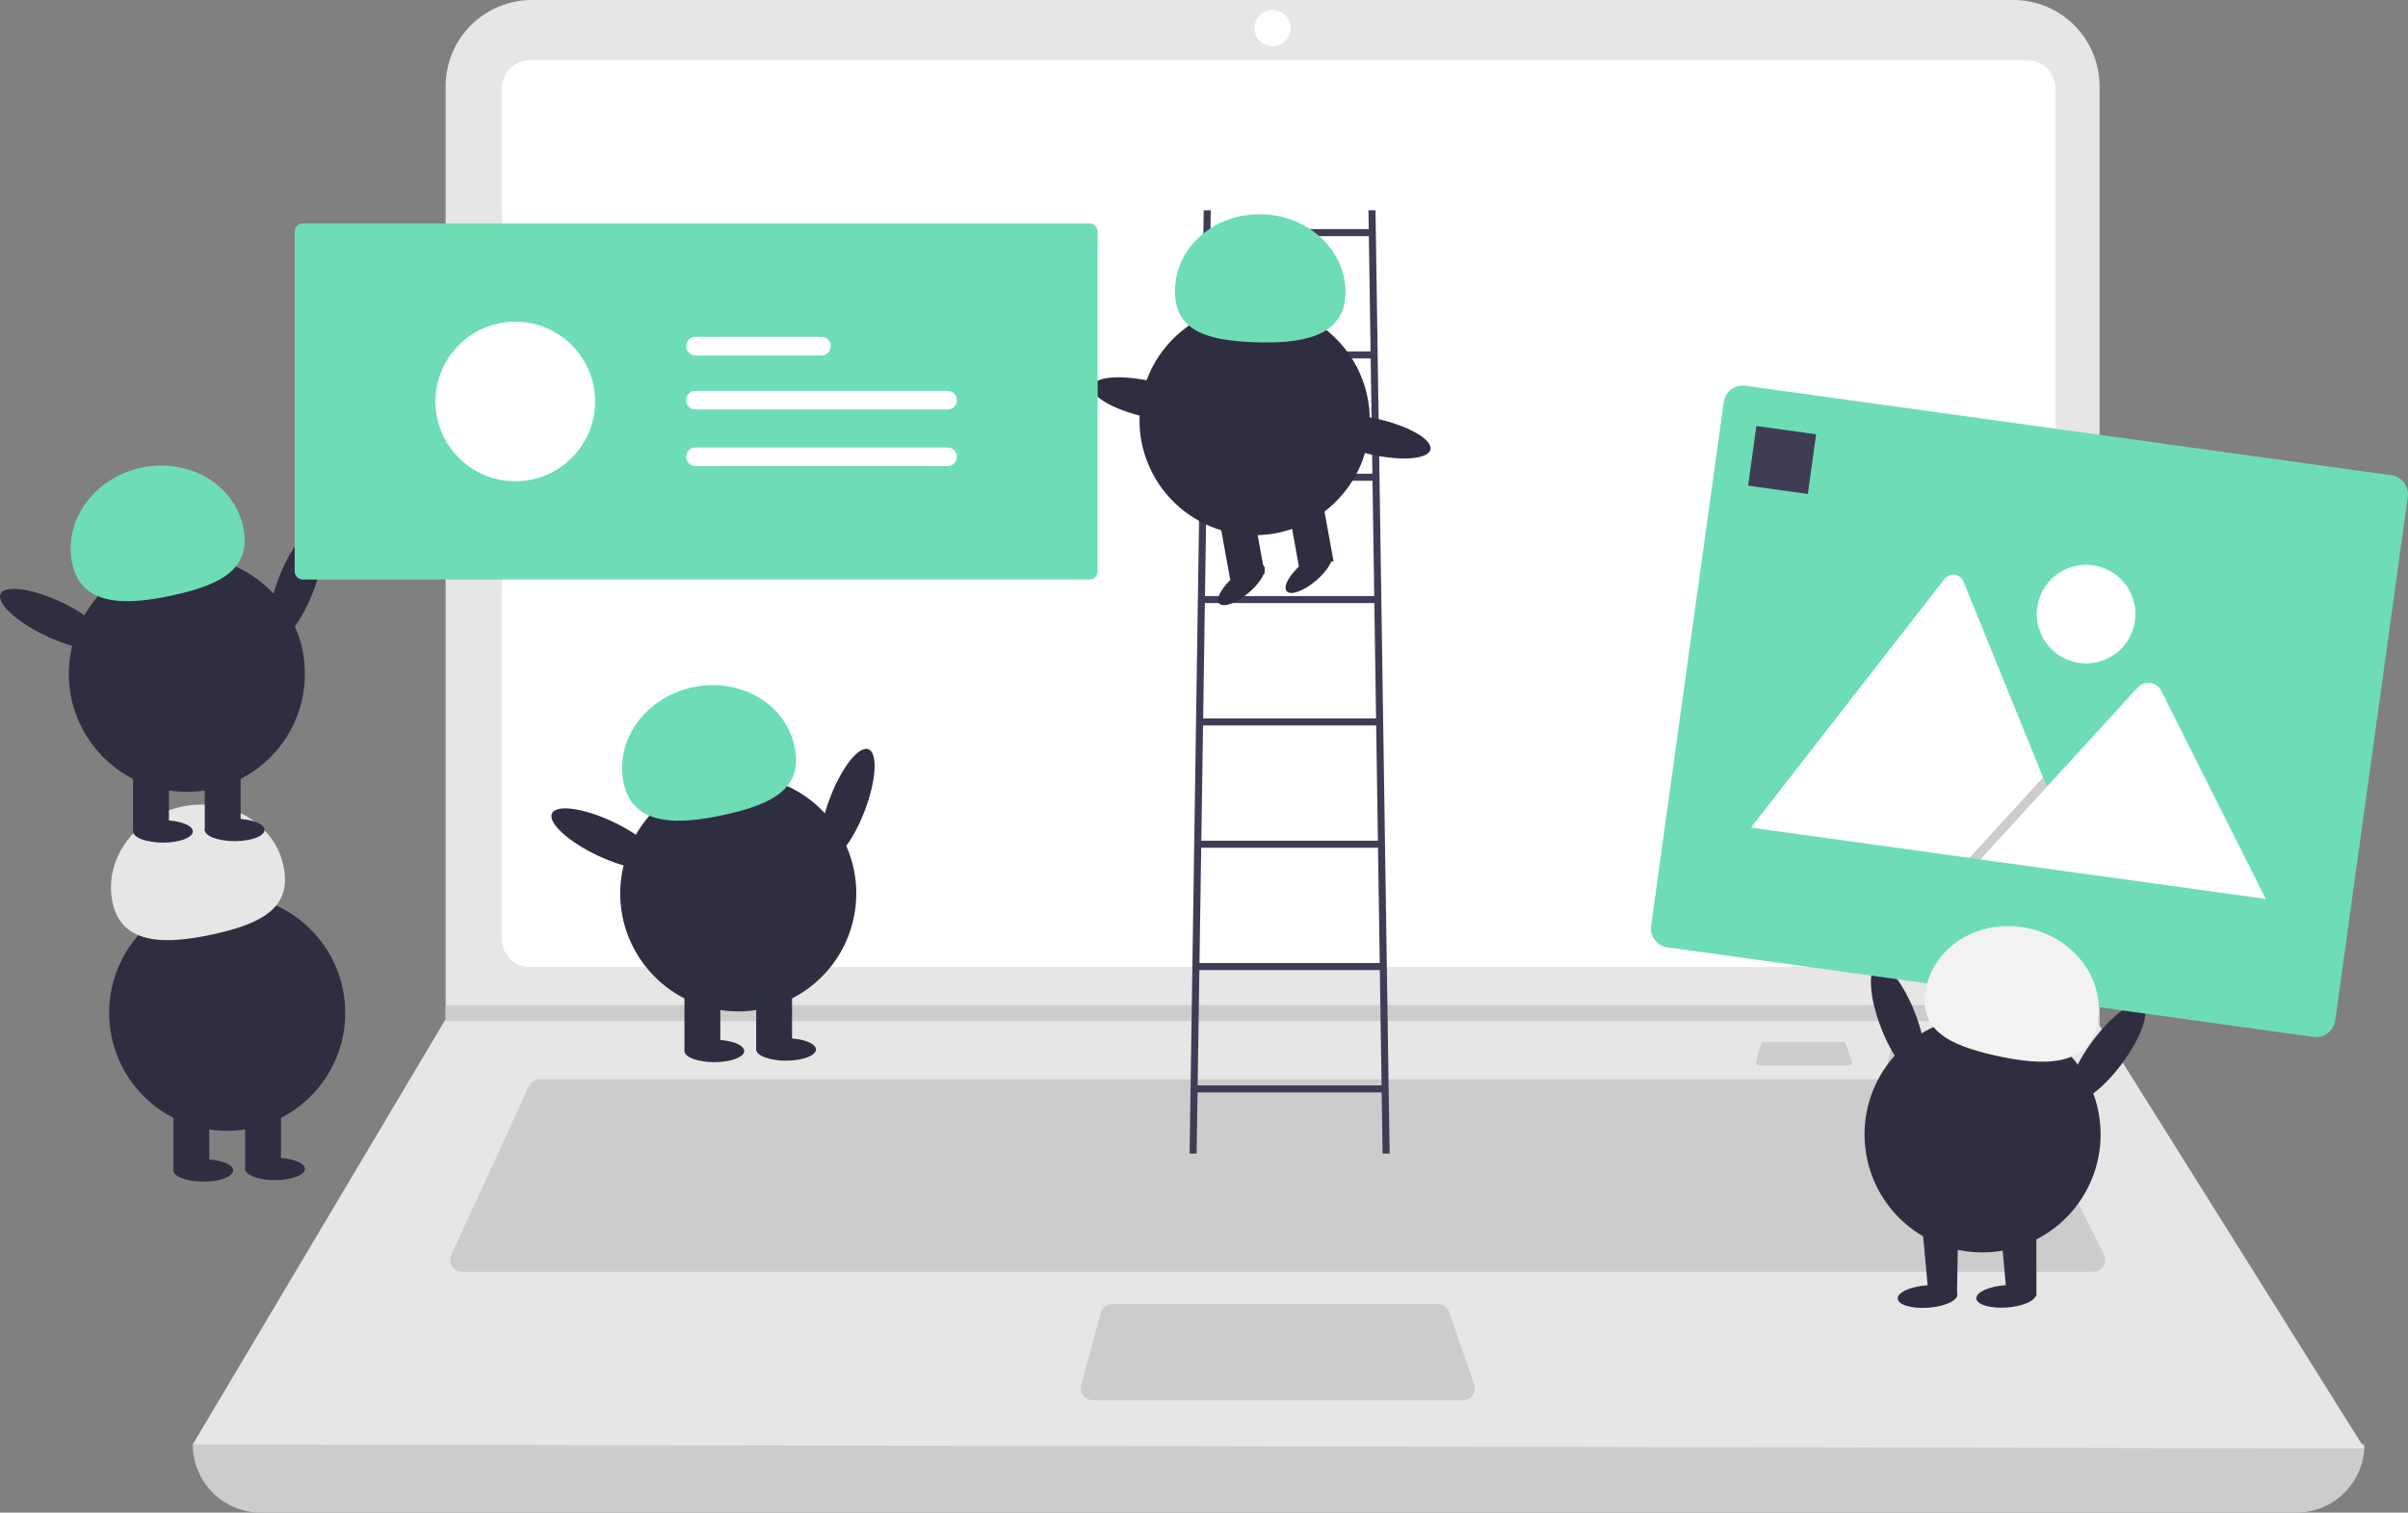 <svg width="538" height="338" viewBox="0 0 538 338" fill="none" xmlns="http://www.w3.org/2000/svg">
<rect x="0" y="0" width="538" height="338" fill="#808080" stroke="none"/>
<g clip-path="url(#clip0)">
<path d="M513.032 338H58.31C54.266 338 50.388 336.394 47.529 333.536C44.669 330.678 43.063 326.801 43.063 322.759C207.899 303.609 369.638 303.609 528.279 322.759C528.279 326.801 526.672 330.678 523.813 333.536C520.954 336.394 517.076 338 513.032 338Z" fill="#CCCCCC"/>
<path d="M528.279 323.655L43.063 322.759L99.298 228.172L99.567 227.724V19.267C99.567 16.737 100.065 14.231 101.033 11.893C102.002 9.556 103.422 7.432 105.212 5.643C107.001 3.854 109.126 2.434 111.465 1.466C113.803 0.498 116.31 -0 118.841 6.7266e-08H449.81C452.341 -0 454.848 0.498 457.186 1.466C459.525 2.434 461.65 3.854 463.439 5.643C465.229 7.432 466.649 9.556 467.617 11.893C468.586 14.231 469.084 16.737 469.084 19.267V229.159L528.279 323.655Z" fill="#E6E6E6"/>
<path d="M118.401 13.448C116.737 13.45 115.141 14.112 113.964 15.289C112.787 16.465 112.125 18.06 112.123 19.724V209.793C112.125 211.457 112.787 213.052 113.964 214.229C115.141 215.405 116.737 216.067 118.401 216.069H452.94C454.605 216.067 456.2 215.405 457.377 214.229C458.554 213.052 459.216 211.457 459.218 209.793V19.724C459.216 18.06 458.554 16.465 457.377 15.289C456.2 14.112 454.605 13.45 452.94 13.448H118.401Z" fill="white"/>
<path d="M120.6 241.172C120.086 241.173 119.582 241.321 119.149 241.598C118.716 241.876 118.371 242.271 118.155 242.738L100.828 280.393C100.639 280.803 100.557 281.253 100.588 281.703C100.619 282.153 100.763 282.588 101.006 282.968C101.25 283.348 101.585 283.661 101.981 283.877C102.377 284.093 102.821 284.207 103.272 284.207H467.664C468.123 284.207 468.574 284.09 468.974 283.866C469.375 283.643 469.712 283.321 469.953 282.931C470.194 282.541 470.331 282.096 470.352 281.638C470.372 281.18 470.275 280.724 470.07 280.314L451.235 242.659C451.013 242.211 450.67 241.835 450.245 241.572C449.82 241.309 449.329 241.171 448.829 241.172L120.6 241.172Z" fill="#CCCCCC"/>
<path d="M284.325 10.31C286.554 10.31 288.361 8.504 288.361 6.276C288.361 4.048 286.554 2.241 284.325 2.241C282.096 2.241 280.289 4.048 280.289 6.276C280.289 8.504 282.096 10.31 284.325 10.31Z" fill="white"/>
<path d="M248.509 291.379C247.917 291.38 247.342 291.575 246.873 291.935C246.403 292.295 246.065 292.799 245.911 293.369L241.564 309.507C241.457 309.906 241.443 310.324 241.523 310.729C241.603 311.134 241.775 311.515 242.026 311.843C242.278 312.171 242.601 312.436 242.971 312.619C243.342 312.802 243.749 312.897 244.162 312.897H326.822C327.251 312.897 327.674 312.794 328.055 312.598C328.437 312.401 328.765 312.116 329.014 311.767C329.263 311.418 329.424 311.014 329.485 310.589C329.546 310.165 329.505 309.732 329.364 309.327L323.776 293.189C323.593 292.661 323.25 292.203 322.794 291.878C322.338 291.554 321.793 291.38 321.234 291.379H248.509Z" fill="#CCCCCC"/>
<path d="M469.084 224.586V228.173H99.298L99.576 227.724V224.586H469.084Z" fill="#CCCCCC"/>
<path d="M423.441 232.801C423.297 232.801 423.157 232.849 423.043 232.937C422.929 233.024 422.846 233.147 422.809 233.286L421.75 237.216C421.724 237.313 421.721 237.415 421.74 237.513C421.76 237.612 421.802 237.705 421.863 237.784C421.924 237.864 422.003 237.929 422.093 237.973C422.183 238.018 422.282 238.041 422.383 238.041H442.512C442.616 238.041 442.719 238.016 442.812 237.968C442.905 237.92 442.985 237.851 443.045 237.766C443.106 237.681 443.145 237.583 443.16 237.479C443.175 237.376 443.165 237.27 443.131 237.172L441.77 233.242C441.725 233.113 441.642 233.002 441.531 232.923C441.42 232.844 441.287 232.801 441.151 232.801H423.441Z" fill="#CCCCCC"/>
<path d="M394.05 232.801C393.906 232.801 393.766 232.849 393.652 232.937C393.538 233.024 393.455 233.147 393.418 233.286L392.359 237.216C392.333 237.313 392.33 237.415 392.349 237.513C392.369 237.612 392.411 237.705 392.472 237.784C392.533 237.864 392.612 237.929 392.702 237.973C392.792 238.018 392.891 238.041 392.992 238.041H413.121C413.225 238.041 413.328 238.016 413.421 237.968C413.514 237.92 413.594 237.851 413.655 237.766C413.715 237.681 413.755 237.583 413.769 237.479C413.784 237.376 413.774 237.27 413.74 237.172L412.379 233.242C412.334 233.113 412.251 233.002 412.14 232.923C412.029 232.844 411.896 232.801 411.76 232.801H394.05Z" fill="#CCCCCC"/>
<path d="M308.899 257.771H310.476L307.321 46.978H305.744L305.807 51.183H270.448L270.511 46.978H268.933L265.778 257.771H267.355L267.56 244.104H308.694L308.899 257.771ZM306.625 105.853H269.629L270.015 80.095H306.239L306.625 105.853ZM306.648 107.43L307.034 133.188H269.22L269.606 107.43H306.648ZM307.058 134.765L307.443 160.523H268.811L269.197 134.765H307.058ZM307.467 162.1L307.852 187.857H268.402L268.787 162.1H307.467ZM307.876 189.434L308.261 215.192H267.993L268.378 189.434H307.876ZM305.83 52.76L306.216 78.518H270.039L270.424 52.76H305.83ZM267.584 242.527L267.969 216.769H308.285L308.671 242.527H267.584Z" fill="#3F3D56"/>
<path d="M280.312 119.582C294.519 119.582 306.036 108.069 306.036 93.867C306.036 79.665 294.519 68.152 280.312 68.152C266.105 68.152 254.587 79.665 254.587 93.867C254.587 108.069 266.105 119.582 280.312 119.582Z" fill="#2F2E41"/>
<path d="M295.443 111.638L287.753 113.03L290.247 126.803L297.938 125.411L295.443 111.638Z" fill="#2F2E41"/>
<path d="M280.063 114.422L272.373 115.813L274.867 129.586L282.557 128.195L280.063 114.422Z" fill="#2F2E41"/>
<path d="M278.95 132.485C281.694 130.161 283.213 127.443 282.341 126.414C281.469 125.385 278.538 126.435 275.793 128.759C273.048 131.082 271.53 133.8 272.402 134.829C273.273 135.858 276.205 134.808 278.95 132.485Z" fill="#2F2E41"/>
<path d="M294.009 129.759C296.754 127.436 298.273 124.718 297.401 123.689C296.529 122.66 293.598 123.71 290.853 126.033C288.108 128.357 286.59 131.075 287.461 132.104C288.333 133.133 291.265 132.083 294.009 129.759Z" fill="#2F2E41"/>
<path d="M300.605 65.892C300.992 56.372 292.784 48.309 282.272 47.882C271.76 47.455 262.925 54.826 262.538 64.346C262.151 73.867 269.458 76.029 279.97 76.456C290.482 76.883 300.218 75.412 300.605 65.892Z" fill="#6EDDB5"/>
<path d="M269.096 92.055C269.594 89.882 264.385 86.835 257.461 85.248C250.537 83.662 244.52 84.137 244.022 86.31C243.524 88.483 248.733 91.53 255.657 93.117C262.581 94.703 268.598 94.228 269.096 92.055Z" fill="#2F2E41"/>
<path d="M319.592 100.449C320.091 98.276 314.881 95.229 307.957 93.642C301.033 92.056 295.016 92.531 294.518 94.704C294.02 96.877 299.229 99.925 306.153 101.511C313.077 103.098 319.094 102.622 319.592 100.449Z" fill="#2F2E41"/>
<path d="M193.184 181.205C195.784 174.405 196.16 168.232 194.025 167.416C191.89 166.6 188.051 171.451 185.451 178.25C182.851 185.05 182.475 191.223 184.61 192.039C186.745 192.855 190.584 188.004 193.184 181.205Z" fill="#2F2E41"/>
<path d="M190.973 203.856C193.306 189.486 183.543 175.945 169.167 173.613C154.791 171.281 141.246 181.041 138.913 195.411C136.58 209.782 146.343 223.322 160.719 225.654C175.095 227.986 188.64 218.227 190.973 203.856Z" fill="#2F2E41"/>
<path d="M160.938 220.322H152.926V234.67H160.938V220.322Z" fill="#2F2E41"/>
<path d="M176.96 220.322H168.949V234.67H176.96V220.322Z" fill="#2F2E41"/>
<path d="M159.602 237.339C163.289 237.339 166.278 236.219 166.278 234.837C166.278 233.455 163.289 232.334 159.602 232.334C155.915 232.334 152.926 233.455 152.926 234.837C152.926 236.219 155.915 237.339 159.602 237.339Z" fill="#2F2E41"/>
<path d="M175.625 237.006C179.312 237.006 182.301 235.885 182.301 234.503C182.301 233.121 179.312 232.001 175.625 232.001C171.938 232.001 168.949 233.121 168.949 234.503C168.949 235.885 171.938 237.006 175.625 237.006Z" fill="#2F2E41"/>
<path d="M139.363 175.119C137.234 165.587 144.04 155.954 154.566 153.605C165.091 151.256 175.35 157.079 177.479 166.611C179.609 176.144 172.633 179.659 162.107 182.009C151.582 184.358 141.492 184.651 139.363 175.119Z" fill="#6EDDB5"/>
<path d="M147.154 193.05C148.134 190.986 143.595 186.783 137.015 183.664C130.435 180.544 124.308 179.689 123.328 181.754C122.348 183.819 126.888 188.021 133.467 191.141C140.047 194.26 146.175 195.115 147.154 193.05Z" fill="#2F2E41"/>
<path d="M50.761 252.686C65.325 252.686 77.132 240.884 77.132 226.325C77.132 211.766 65.325 199.964 50.761 199.964C36.197 199.964 24.39 211.766 24.39 226.325C24.39 240.884 36.197 252.686 50.761 252.686Z" fill="#2F2E41"/>
<path d="M46.755 247.013H38.744V261.361H46.755V247.013Z" fill="#2F2E41"/>
<path d="M62.778 247.013H54.767V261.361H62.778V247.013Z" fill="#2F2E41"/>
<path d="M45.42 264.031C49.107 264.031 52.096 262.91 52.096 261.528C52.096 260.146 49.107 259.026 45.42 259.026C41.733 259.026 38.744 260.146 38.744 261.528C38.744 262.91 41.733 264.031 45.42 264.031Z" fill="#2F2E41"/>
<path d="M61.443 263.697C65.13 263.697 68.119 262.577 68.119 261.194C68.119 259.812 65.13 258.692 61.443 258.692C57.756 258.692 54.767 259.812 54.767 261.194C54.767 262.577 57.756 263.697 61.443 263.697Z" fill="#2F2E41"/>
<path d="M25.181 201.81C23.051 192.278 29.858 182.646 40.383 180.296C50.909 177.947 61.168 183.77 63.297 193.302C65.426 202.835 58.451 206.351 47.925 208.7C37.4 211.049 27.31 211.343 25.181 201.81Z" fill="#E6E6E6"/>
<path d="M69.989 132.151C72.589 125.351 72.966 119.178 70.83 118.362C68.695 117.546 64.856 122.397 62.256 129.196C59.656 135.996 59.28 142.169 61.415 142.985C63.55 143.801 67.389 138.95 69.989 132.151Z" fill="#2F2E41"/>
<path d="M67.778 154.802C70.111 140.432 60.348 126.891 45.972 124.559C31.596 122.227 18.051 131.987 15.718 146.357C13.385 160.728 23.148 174.268 37.524 176.6C51.9 178.932 65.445 169.173 67.778 154.802Z" fill="#2F2E41"/>
<path d="M37.743 171.268H29.731V185.616H37.743V171.268Z" fill="#2F2E41"/>
<path d="M53.765 171.268H45.754V185.616H53.765V171.268Z" fill="#2F2E41"/>
<path d="M36.407 188.285C40.094 188.285 43.084 187.165 43.084 185.783C43.084 184.401 40.094 183.28 36.407 183.28C32.72 183.28 29.731 184.401 29.731 185.783C29.731 187.165 32.72 188.285 36.407 188.285Z" fill="#2F2E41"/>
<path d="M52.43 187.952C56.117 187.952 59.106 186.831 59.106 185.449C59.106 184.067 56.117 182.947 52.43 182.947C48.743 182.947 45.754 184.067 45.754 185.449C45.754 186.831 48.743 187.952 52.43 187.952Z" fill="#2F2E41"/>
<path d="M16.168 126.065C14.039 116.533 20.845 106.9 31.371 104.551C41.896 102.202 52.155 108.025 54.284 117.557C56.414 127.09 49.438 130.605 38.913 132.955C28.387 135.304 18.297 135.597 16.168 126.065Z" fill="#6EDDB5"/>
<path d="M23.959 143.996C24.939 141.932 20.399 137.729 13.82 134.61C7.24 131.49 1.113 130.635 0.133 132.7C-0.847 134.765 3.693 138.967 10.272 142.087C16.852 145.206 22.98 146.061 23.959 143.996Z" fill="#2F2E41"/>
<path d="M67.675 49.927C67.188 49.927 66.721 50.121 66.376 50.465C66.032 50.809 65.838 51.276 65.838 51.763V127.661C65.838 128.148 66.032 128.614 66.376 128.959C66.721 129.303 67.188 129.497 67.675 129.497H243.408C243.895 129.497 244.362 129.303 244.706 128.959C245.05 128.614 245.244 128.148 245.245 127.661V51.763C245.244 51.276 245.05 50.809 244.706 50.465C244.362 50.121 243.895 49.927 243.408 49.927H67.675Z" fill="#6EDDB5"/>
<path d="M115.125 107.536C124.973 107.536 132.956 99.556 132.956 89.712C132.956 79.868 124.973 71.888 115.125 71.888C105.277 71.888 97.294 79.868 97.294 89.712C97.294 99.556 105.277 107.536 115.125 107.536Z" fill="white"/>
<path d="M155.37 87.34C154.823 87.349 154.301 87.573 153.917 87.963C153.534 88.353 153.319 88.878 153.319 89.424C153.319 89.971 153.534 90.496 153.917 90.886C154.301 91.276 154.823 91.499 155.37 91.508H211.669C211.943 91.513 212.215 91.464 212.47 91.363C212.725 91.263 212.957 91.113 213.154 90.923C213.351 90.733 213.509 90.505 213.618 90.254C213.727 90.003 213.785 89.733 213.79 89.459C213.794 89.185 213.745 88.913 213.644 88.658C213.543 88.403 213.393 88.171 213.203 87.974C213.012 87.778 212.785 87.62 212.533 87.512C212.282 87.403 212.011 87.345 211.737 87.34C211.715 87.34 211.692 87.34 211.669 87.34H155.37Z" fill="white"/>
<path d="M155.37 75.266C154.823 75.275 154.301 75.498 153.917 75.888C153.534 76.278 153.319 76.803 153.319 77.35C153.319 77.897 153.534 78.422 153.917 78.811C154.301 79.201 154.823 79.425 155.37 79.434H183.484C183.758 79.439 184.03 79.389 184.285 79.289C184.54 79.188 184.773 79.039 184.97 78.848C185.166 78.658 185.324 78.431 185.433 78.179C185.542 77.928 185.6 77.658 185.605 77.384C185.609 77.11 185.56 76.838 185.459 76.584C185.358 76.329 185.209 76.097 185.018 75.9C184.827 75.703 184.6 75.546 184.348 75.437C184.097 75.328 183.827 75.27 183.553 75.266C183.53 75.265 183.507 75.265 183.484 75.266H155.37Z" fill="white"/>
<path d="M155.37 99.99C154.823 99.999 154.301 100.222 153.917 100.612C153.534 101.002 153.319 101.527 153.319 102.074C153.319 102.621 153.534 103.146 153.917 103.536C154.301 103.926 154.823 104.149 155.37 104.158H211.669C211.943 104.163 212.215 104.113 212.47 104.013C212.725 103.913 212.957 103.763 213.154 103.572C213.351 103.382 213.509 103.155 213.618 102.904C213.727 102.652 213.785 102.382 213.79 102.108C213.794 101.834 213.745 101.562 213.644 101.308C213.543 101.053 213.393 100.821 213.203 100.624C213.012 100.427 212.785 100.27 212.533 100.161C212.282 100.052 212.011 99.994 211.737 99.99C211.715 99.99 211.692 99.99 211.669 99.99H155.37Z" fill="white"/>
<path d="M428.795 240.379C430.93 239.563 430.554 233.39 427.954 226.59C425.354 219.791 421.515 214.94 419.38 215.756C417.244 216.572 417.621 222.745 420.221 229.545C422.821 236.344 426.659 241.195 428.795 240.379Z" fill="#2F2E41"/>
<path d="M447.175 279.503C461.551 277.171 471.314 263.63 468.981 249.26C466.648 234.889 453.103 225.13 438.727 227.462C424.351 229.794 414.588 243.334 416.921 257.705C419.254 272.075 432.799 281.835 447.175 279.503Z" fill="#2F2E41"/>
<path d="M454.968 274.171H446.957L448.524 291.354L454.982 289.6L454.968 274.171Z" fill="#2F2E41"/>
<path d="M437.503 274.215H429.491L431.059 291.398L437.225 289.6L437.503 274.215Z" fill="#2F2E41"/>
<path d="M430.831 292.206C434.508 291.937 437.408 290.601 437.307 289.223C437.206 287.844 434.143 286.945 430.466 287.214C426.789 287.482 423.889 288.818 423.99 290.196C424.091 291.575 427.154 292.474 430.831 292.206Z" fill="#2F2E41"/>
<path d="M474.145 237.588C478.472 231.733 480.488 225.886 478.65 224.528C476.811 223.17 471.813 226.816 467.486 232.672C463.16 238.527 461.143 244.374 462.982 245.732C464.821 247.09 469.819 243.444 474.145 237.588Z" fill="#2F2E41"/>
<path d="M516.898 231.698L372.548 211.695C371.423 211.537 370.406 210.94 369.72 210.034C369.035 209.128 368.737 207.988 368.891 206.862L385.119 89.85C385.276 88.725 385.873 87.708 386.78 87.023C387.686 86.338 388.827 86.04 389.953 86.194L534.302 106.198C535.427 106.355 536.445 106.952 537.13 107.858C537.816 108.764 538.114 109.905 537.959 111.03L521.732 228.043C521.574 229.167 520.977 230.184 520.071 230.869C519.165 231.555 518.023 231.853 516.898 231.698Z" fill="#6EDDB5"/>
<path d="M465.185 195.18L391.491 184.968C391.399 184.956 391.308 184.936 391.219 184.908L434.442 129.388C434.707 129.042 435.059 128.772 435.462 128.606C435.866 128.44 436.306 128.384 436.738 128.444C437.17 128.504 437.578 128.678 437.921 128.947C438.264 129.216 438.529 129.572 438.69 129.977L456.465 173.718L457.317 175.811L465.185 195.18Z" fill="white"/>
<path opacity="0.2" d="M465.185 195.18L440.024 191.693L454.863 175.471L455.931 174.302L456.465 173.718L457.317 175.811L465.185 195.18Z" fill="black"/>
<path d="M506.218 200.866L442.478 192.033L457.317 175.811L458.385 174.642L477.721 153.501C478.055 153.183 478.452 152.939 478.887 152.785C479.321 152.631 479.784 152.57 480.243 152.606C480.703 152.642 481.15 152.774 481.555 152.994C481.96 153.213 482.315 153.516 482.596 153.882C482.666 153.985 482.73 154.092 482.787 154.203L506.218 200.866Z" fill="white"/>
<path d="M466.082 148.236C472.169 148.236 477.103 143.303 477.103 137.218C477.103 131.134 472.169 126.201 466.082 126.201C459.995 126.201 455.06 131.134 455.06 137.218C455.06 143.303 459.995 148.236 466.082 148.236Z" fill="white"/>
<path d="M405.758 97.038L392.415 95.189L390.565 108.527L403.909 110.376L405.758 97.038Z" fill="#3F3D56"/>
<path d="M468.531 228.968C470.66 219.435 463.854 209.803 453.328 207.454C442.803 205.104 432.544 210.927 430.415 220.46C428.285 229.992 435.261 233.508 445.787 235.857C456.312 238.207 466.402 238.5 468.531 228.968Z" fill="#F2F2F2"/>
<path d="M448.4 292.163C452.077 291.894 454.976 290.559 454.876 289.181C454.775 287.802 451.712 286.903 448.035 287.171C444.357 287.44 441.458 288.775 441.559 290.154C441.66 291.532 444.722 292.432 448.4 292.163Z" fill="#2F2E41"/>
</g>
<defs>
<clipPath id="clip0">
<rect width="538" height="338" fill="white"/>
</clipPath>
</defs>
</svg>
